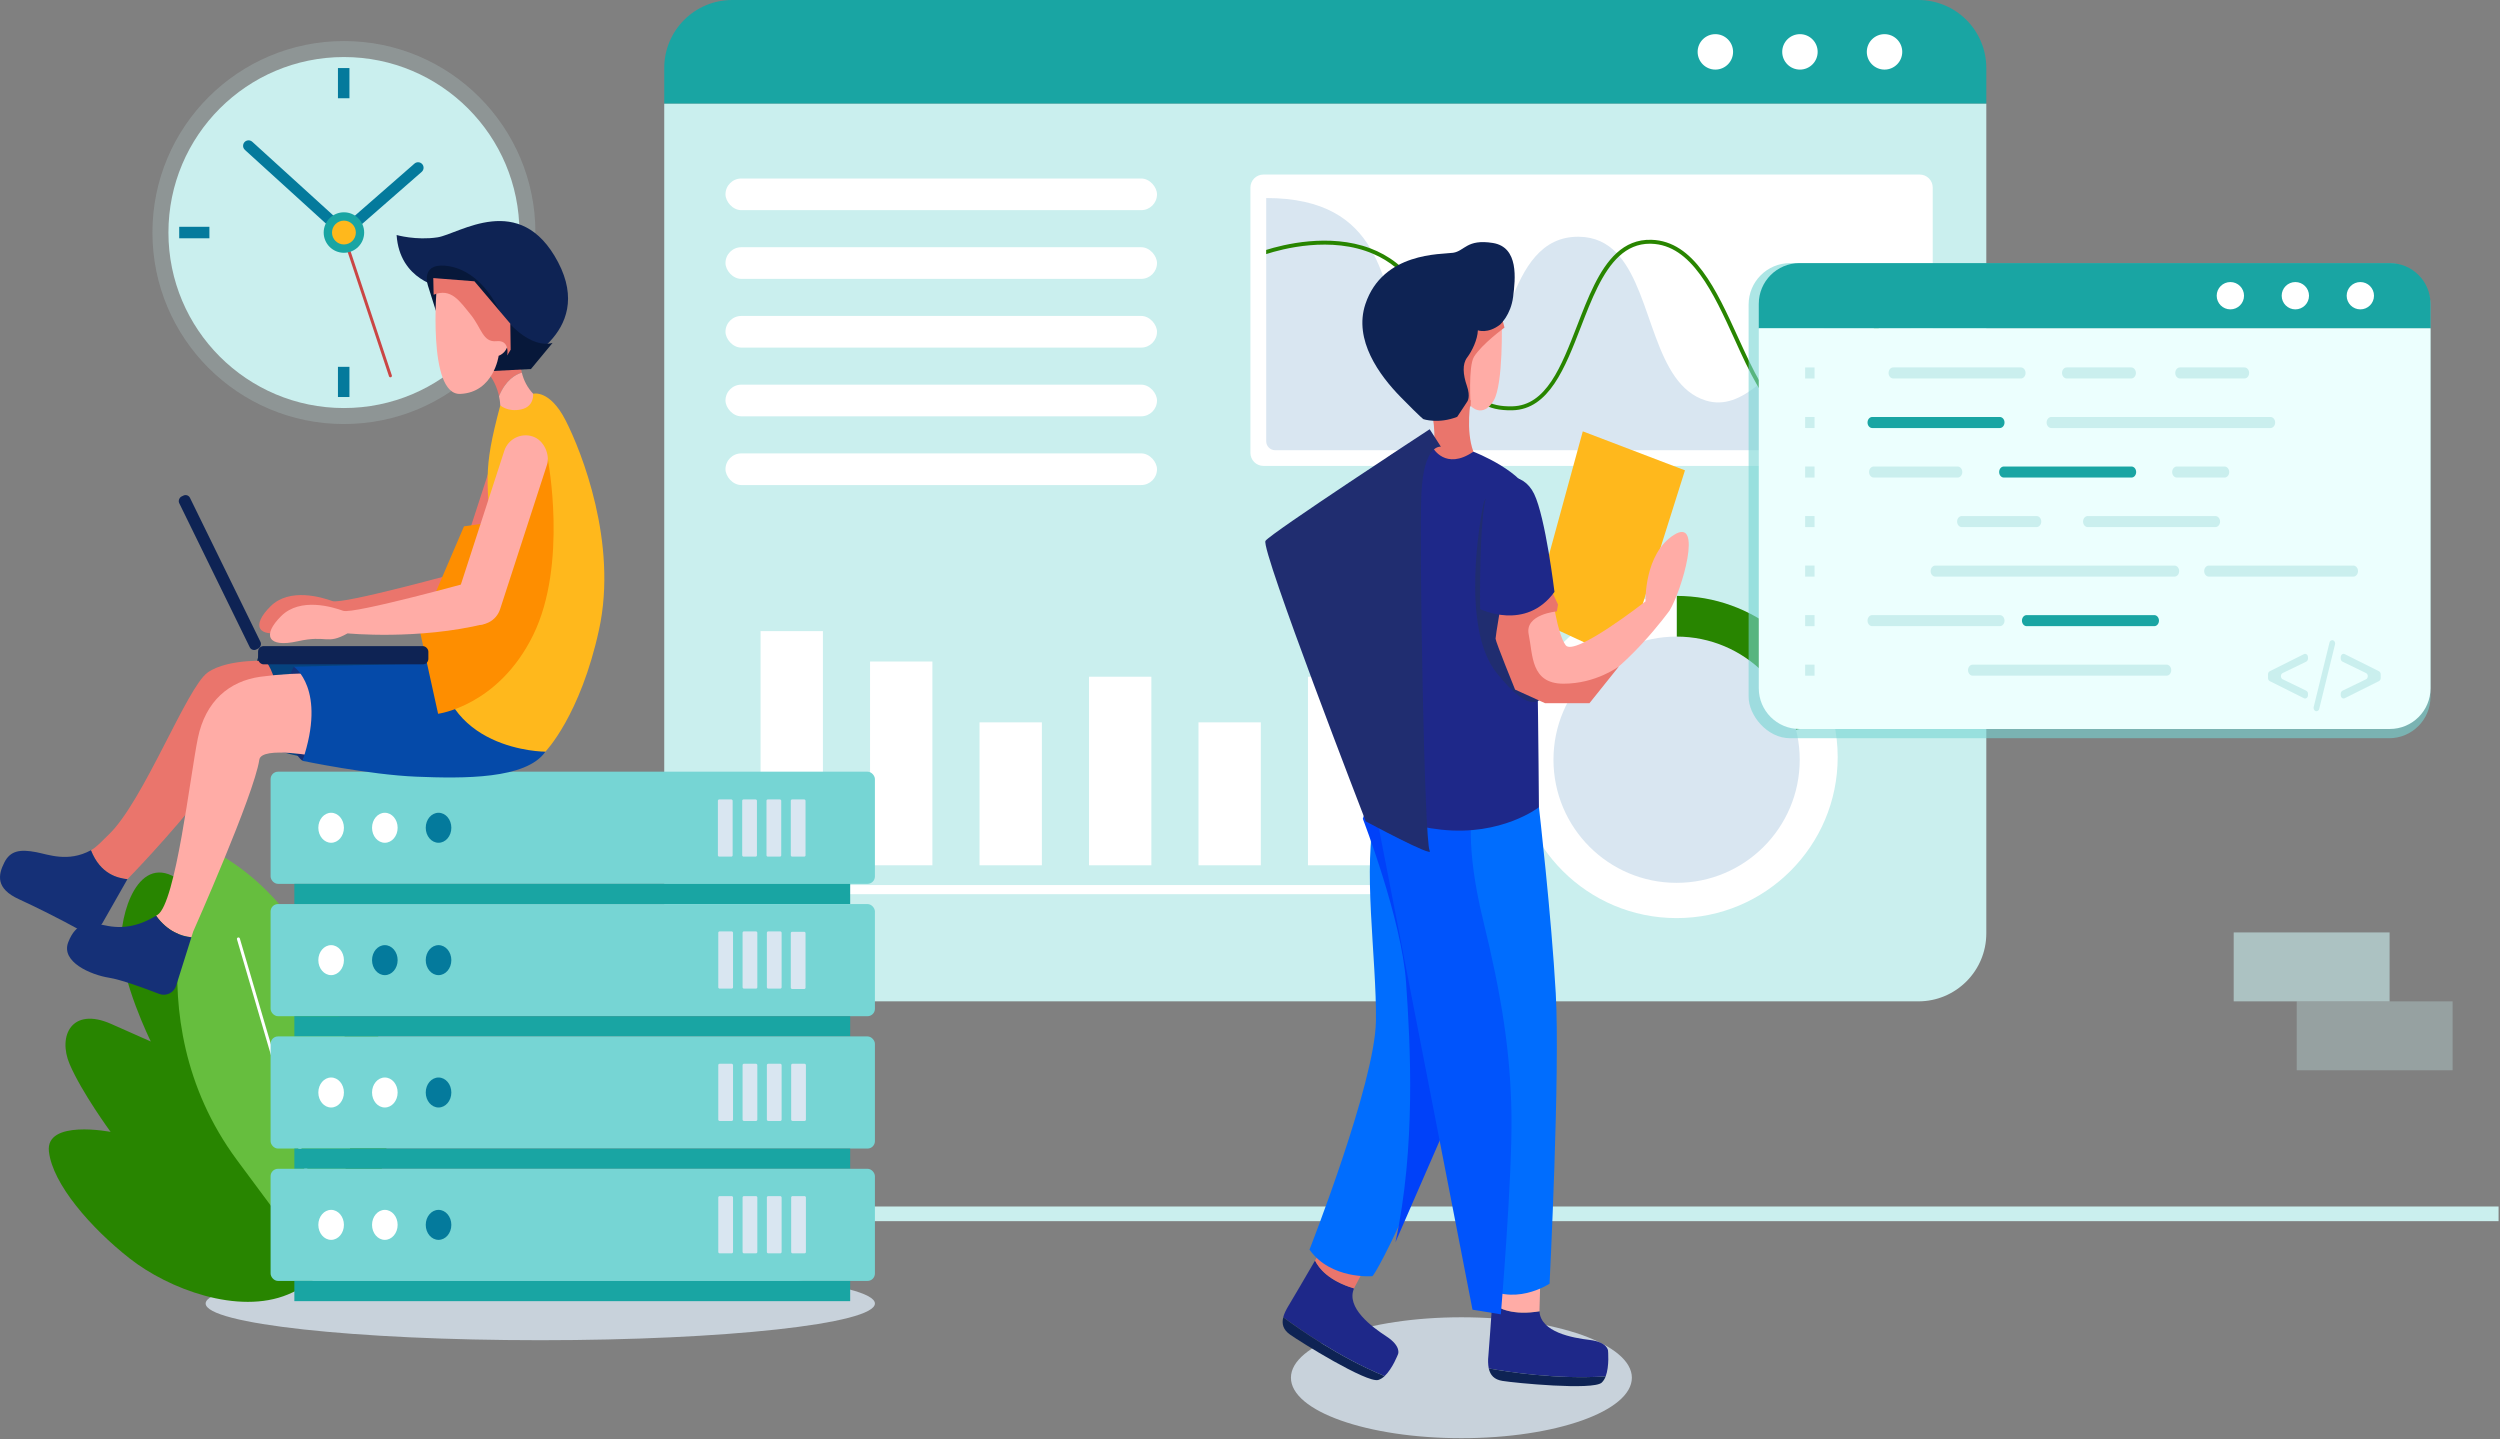 <?xml version="1.0" encoding="UTF-8"?>
<svg width="528px" height="304px" viewBox="0 0 528 304" version="1.1" xmlns="http://www.w3.org/2000/svg" xmlns:xlink="http://www.w3.org/1999/xlink">
    <rect x="0" y="0" width="528" height="304" fill="#808080" stroke="none"/>
    <!-- Generator: sketchtool 64 (101010) - https://sketch.com -->
    <title>FB0E6D4B-0ACD-4235-AA40-7002A8142F43</title>
    <desc>Created with sketchtool.</desc>
    <g id="Product-Page" stroke="none" stroke-width="1" fill="none" fill-rule="evenodd">
        <g id="UI/Web/Product-Page" transform="translate(-627, -195)">
            <g id="Group-2" transform="translate(627, 195)">
                <ellipse id="Oval" fill="#D9E6F1" opacity="0.8" cx="308.647" cy="290.977" rx="36.003" ry="12.768"></ellipse>
                <ellipse id="Oval" fill="#D9E6F1" opacity="0.8" cx="114.107" cy="275.3" rx="70.675" ry="7.753"></ellipse>
                <rect id="Rectangle" fill="#CAEFEE" x="33.772" y="254.813" width="493.926" height="3.095"></rect>
                <path d="M419.508,14.356 C419.508,10.548 417.995,6.896 415.303,4.204 C412.61,1.512 408.958,-0 405.151,-4.49840005e-15 L154.645,-4.49840005e-15 C146.716,-4.49840005e-15 140.289,6.427 140.289,14.356 L140.289,21.907 L419.508,21.907 L419.508,14.356 Z" id="Path" fill="#19A5A3"></path>
                <path d="M140.286,21.907 L140.286,197.129 C140.286,205.058 146.713,211.486 154.642,211.486 L405.151,211.486 C413.08,211.486 419.508,205.058 419.508,197.129 L419.508,21.907 L140.286,21.907 Z" id="Path" fill="#CAEFEE"></path>
                <rect id="Rectangle" fill="#FFFFFF" fill-rule="nonzero" x="160.631" y="133.291" width="13.168" height="49.456"></rect>
                <rect id="Rectangle" fill="#FFFFFF" fill-rule="nonzero" x="183.753" y="139.713" width="13.168" height="43.033"></rect>
                <rect id="Rectangle" fill="#FFFFFF" fill-rule="nonzero" x="206.876" y="152.56" width="13.168" height="30.188"></rect>
                <rect id="Rectangle" fill="#FFFFFF" fill-rule="nonzero" x="229.998" y="142.925" width="13.168" height="39.823"></rect>
                <rect id="Rectangle" fill="#FFFFFF" fill-rule="nonzero" x="253.121" y="152.56" width="13.168" height="30.188"></rect>
                <rect id="Rectangle" fill="#FFFFFF" fill-rule="nonzero" x="276.243" y="142.925" width="13.168" height="39.823"></rect>
                <rect id="Rectangle" fill="#FFFFFF" fill-rule="nonzero" x="155.813" y="186.922" width="138.734" height="1.927"></rect>
                <path d="M266.839,36.864 L405.44,36.864 C406.96,36.864 408.192,38.096 408.192,39.615 L408.192,95.646 C408.192,96.377 407.901,97.077 407.385,97.593 C406.869,98.109 406.169,98.399 405.439,98.399 L266.839,98.399 C266.109,98.399 265.409,98.109 264.893,97.593 C264.376,97.077 264.086,96.377 264.086,95.646 L264.086,39.615 C264.086,38.885 264.376,38.185 264.893,37.669 C265.409,37.153 266.109,36.864 266.839,36.864 Z" id="Path" fill="#FFFFFF" fill-rule="nonzero"></path>
                <path d="M404.333,69.81 L404.333,93.198 C404.33,94.243 403.482,95.088 402.437,95.086 L269.318,95.086 C268.816,95.087 268.335,94.888 267.98,94.534 C267.625,94.18 267.424,93.7 267.424,93.198 L267.424,41.824 C279.717,41.824 285.84,46.421 289.428,52.459 C289.663,52.845 289.882,53.237 290.082,53.642 C296.155,65.131 294.324,80.879 307.677,80.879 C308.152,80.882 308.626,80.823 309.086,80.703 C309.369,80.644 309.644,80.555 309.907,80.435 C318.889,76.647 317.483,49.809 333.464,50.001 C336.877,50.044 339.427,51.351 341.439,53.44 C341.632,53.65 341.826,53.859 342.009,54.086 C349.163,62.481 349.263,81.189 360.248,84.585 C364.208,85.81 367.705,84.15 371.157,81.403 C371.375,81.226 371.6,81.052 371.819,80.858 C379.123,74.797 386.386,64.429 397.657,66.97 C397.983,67.046 398.312,67.122 398.646,67.223 C400.649,67.828 402.561,68.698 404.333,69.81 L404.333,69.81 Z" id="Path" fill="#D9E6F1"></path>
                <path d="M404.333,65.087 C401.942,65.122 400.113,65.926 398.646,67.228 C395.93,69.632 394.471,73.743 393.041,77.759 C390.903,83.773 388.698,89.978 382.249,89.978 C381.905,89.978 381.544,89.96 381.176,89.927 C376.973,89.516 373.879,86.095 371.153,81.408 C369.46,78.506 367.908,75.109 366.331,71.631 C361.87,61.843 357.249,51.721 348.745,51.48 C348.645,51.48 348.553,51.472 348.46,51.472 C345.885,51.472 343.78,52.453 342.003,54.08 C338.406,57.358 336.115,63.27 333.878,69.057 C330.564,77.62 327.143,86.48 319.419,86.651 C313.868,86.77 311.344,84.671 309.08,80.697 C308.207,79.153 307.369,77.326 306.412,75.243 C304.668,71.419 302.488,66.663 298.882,61.128 C296.458,57.422 293.381,55.068 290.076,53.64 C281.17,49.757 270.683,52.6 267.418,53.666 L267.418,52.784 C270.922,51.677 280.717,49.169 289.422,52.457 C293.222,53.892 296.811,56.431 299.573,60.675 C303.221,66.252 305.41,71.041 307.173,74.89 C308.162,77.053 309.007,78.908 309.9,80.433 C312.03,84.115 314.371,85.935 319.401,85.817 C326.563,85.65 329.732,77.447 333.096,68.761 C335.376,62.864 337.7,56.843 341.429,53.439 C343.408,51.636 345.78,50.56 348.759,50.645 C357.799,50.889 362.519,61.251 367.092,71.284 C368.651,74.688 370.161,78.017 371.813,80.861 C374.429,85.406 377.365,88.701 381.255,89.088 C387.897,89.742 390.01,83.785 392.251,77.473 C393.642,73.534 395.066,69.532 397.651,66.973 C399.293,65.331 401.416,64.29 404.31,64.246 L404.333,65.087 Z" id="Path" fill="#288500"></path>
                <rect id="Rectangle" fill="#FFFFFF" fill-rule="nonzero" x="153.222" y="37.7" width="91.138" height="6.686" rx="3.343"></rect>
                <rect id="Rectangle" fill="#FFFFFF" fill-rule="nonzero" x="153.222" y="52.213" width="91.138" height="6.686" rx="3.343"></rect>
                <rect id="Rectangle" fill="#FFFFFF" fill-rule="nonzero" x="153.222" y="66.728" width="91.138" height="6.686" rx="3.343"></rect>
                <rect id="Rectangle" fill="#FFFFFF" fill-rule="nonzero" x="153.222" y="81.241" width="91.138" height="6.686" rx="3.343"></rect>
                <rect id="Rectangle" fill="#FFFFFF" fill-rule="nonzero" x="153.222" y="95.756" width="91.138" height="6.686" rx="3.343"></rect>
                <path d="M387.273,152.357 C383.848,137.189 370.304,125.856 354.092,125.856 L354.092,159.877 L387.273,152.357 Z" id="Path" fill="#288500"></path>
                <path d="M354.097,159.882 L354.097,125.861 C335.309,125.861 320.075,141.093 320.075,159.882 C320.075,178.671 335.306,193.902 354.097,193.902 C372.887,193.902 388.121,178.671 388.121,159.882 C388.119,157.351 387.836,154.829 387.277,152.361 L354.097,159.882 Z" id="Path" fill="#FFFFFF" fill-rule="nonzero"></path>
                <circle id="Oval" fill="#D9E6F1" cx="354.097" cy="160.453" r="26.004"></circle>
                <circle id="Oval" fill="#FFFFFF" fill-rule="nonzero" cx="362.283" cy="10.956" r="3.742"></circle>
                <circle id="Oval" fill="#FFFFFF" fill-rule="nonzero" cx="380.147" cy="10.956" r="3.742"></circle>
                <circle id="Oval" fill="#FFFFFF" fill-rule="nonzero" cx="398.012" cy="10.956" r="3.742"></circle>
                <path d="M77.195,257.292 C77.195,257.292 71.299,269.029 60.812,273.391 C50.324,277.753 35.619,272.258 27.377,265.778 C19.135,259.298 11.129,250.08 10.332,243.217 C9.535,236.353 23.362,239.056 23.362,239.056 C23.362,239.056 17.25,230.71 14.708,224.746 C12.165,218.783 15.144,212.563 23.495,216.262 L31.851,219.966 C31.851,219.966 25.444,206.989 25.559,198.885 C25.674,190.781 30.451,178.627 39.455,187.211 C48.459,195.796 49.382,213.794 49.382,213.794 C49.382,213.794 51.386,206.123 54.238,200.511 C57.089,194.899 63.012,195.628 65.744,203.447 C68.475,211.266 69.522,222.465 69.522,222.465 C69.522,222.465 72.133,213.828 76.395,215.192 C80.657,216.556 83.141,226.689 82.426,236.625 C81.711,246.561 77.195,257.292 77.195,257.292 Z" id="Path" fill="#288500"></path>
                <path d="M75.328,236.279 C75.328,236.279 75.016,193.532 42.269,178.306 C42.269,178.306 27.281,214.213 50.038,244.991 C72.795,275.769 68.136,268.626 68.136,268.626 L75.328,236.279 Z" id="Path" fill="#66BE3E"></path>
                <line x1="50.353" y1="198.303" x2="68.984" y2="261.787" id="Path" stroke="#FFFFFF" stroke-width="0.633" stroke-linecap="round" stroke-linejoin="round"></line>
                <rect id="Rectangle" fill="#76D5D4" x="57.15" y="162.983" width="127.632" height="23.685" rx="1.562"></rect>
                <ellipse id="Oval" fill="#FFFFFF" fill-rule="nonzero" cx="69.934" cy="174.825" rx="2.703" ry="3.168"></ellipse>
                <ellipse id="Oval" fill="#FFFFFF" fill-rule="nonzero" cx="81.278" cy="174.825" rx="2.703" ry="3.168"></ellipse>
                <ellipse id="Oval" fill="#047A9C" cx="92.62" cy="174.825" rx="2.703" ry="3.168"></ellipse>
                <rect id="Rectangle" fill="#D9E6F1" x="151.619" y="168.838" width="3.115" height="12.084" rx="0.28"></rect>
                <rect id="Rectangle" fill="#D9E6F1" x="156.751" y="168.838" width="3.115" height="12.084" rx="0.28"></rect>
                <rect id="Rectangle" fill="#D9E6F1" x="161.882" y="168.838" width="3.115" height="12.084" rx="0.28"></rect>
                <rect id="Rectangle" fill="#D9E6F1" x="167.016" y="168.838" width="3.115" height="12.084" rx="0.28"></rect>
                <rect id="Rectangle" fill="#19A5A3" x="62.168" y="186.669" width="117.391" height="4.27"></rect>
                <rect id="Rectangle" fill="#76D5D4" x="57.15" y="190.938" width="127.632" height="23.685" rx="1.562"></rect>
                <ellipse id="Oval" fill="#FFFFFF" fill-rule="nonzero" cx="69.934" cy="202.782" rx="2.703" ry="3.168"></ellipse>
                <ellipse id="Oval" fill="#047A9C" cx="81.278" cy="202.782" rx="2.703" ry="3.168"></ellipse>
                <ellipse id="Oval" fill="#047A9C" cx="92.62" cy="202.782" rx="2.703" ry="3.168"></ellipse>
                <rect id="Rectangle" fill="#D9E6F1" x="151.699" y="196.712" width="3.115" height="12.084" rx="0.28"></rect>
                <rect id="Rectangle" fill="#D9E6F1" x="156.831" y="196.712" width="3.115" height="12.084" rx="0.28"></rect>
                <rect id="Rectangle" fill="#D9E6F1" x="161.963" y="196.712" width="3.115" height="12.084" rx="0.28"></rect>
                <rect id="Rectangle" fill="#D9E6F1" x="167.016" y="196.793" width="3.115" height="12.084" rx="0.28"></rect>
                <rect id="Rectangle" fill="#19A5A3" x="62.168" y="214.624" width="117.391" height="4.27"></rect>
                <rect id="Rectangle" fill="#76D5D4" x="57.15" y="218.893" width="127.632" height="23.685" rx="1.562"></rect>
                <ellipse id="Oval" fill="#FFFFFF" fill-rule="nonzero" cx="69.934" cy="230.737" rx="2.703" ry="3.168"></ellipse>
                <ellipse id="Oval" fill="#FFFFFF" fill-rule="nonzero" cx="81.278" cy="230.737" rx="2.703" ry="3.168"></ellipse>
                <ellipse id="Oval" fill="#047A9C" cx="92.62" cy="230.737" rx="2.703" ry="3.168"></ellipse>
                <rect id="Rectangle" fill="#D9E6F1" x="151.699" y="224.667" width="3.115" height="12.084" rx="0.28"></rect>
                <rect id="Rectangle" fill="#D9E6F1" x="156.831" y="224.667" width="3.115" height="12.084" rx="0.28"></rect>
                <rect id="Rectangle" fill="#D9E6F1" x="161.963" y="224.667" width="3.115" height="12.084" rx="0.28"></rect>
                <rect id="Rectangle" fill="#D9E6F1" x="167.094" y="224.667" width="3.115" height="12.084" rx="0.28"></rect>
                <rect id="Rectangle" fill="#19A5A3" x="62.168" y="242.579" width="117.391" height="4.27"></rect>
                <rect id="Rectangle" fill="#76D5D4" x="57.15" y="246.848" width="127.632" height="23.685" rx="1.562"></rect>
                <ellipse id="Oval" fill="#FFFFFF" fill-rule="nonzero" cx="69.934" cy="258.692" rx="2.703" ry="3.168"></ellipse>
                <ellipse id="Oval" fill="#FFFFFF" fill-rule="nonzero" cx="81.278" cy="258.692" rx="2.703" ry="3.168"></ellipse>
                <ellipse id="Oval" fill="#047A9C" cx="92.62" cy="258.692" rx="2.703" ry="3.168"></ellipse>
                <rect id="Rectangle" fill="#D9E6F1" x="151.699" y="252.622" width="3.115" height="12.084" rx="0.28"></rect>
                <rect id="Rectangle" fill="#D9E6F1" x="156.831" y="252.622" width="3.115" height="12.084" rx="0.28"></rect>
                <rect id="Rectangle" fill="#D9E6F1" x="161.963" y="252.622" width="3.115" height="12.084" rx="0.28"></rect>
                <rect id="Rectangle" fill="#D9E6F1" x="167.094" y="252.622" width="3.115" height="12.084" rx="0.28"></rect>
                <rect id="Rectangle" fill="#19A5A3" x="62.168" y="270.534" width="117.391" height="4.27"></rect>
                <rect id="Rectangle" fill="#CAEFEE" opacity="0.6" x="471.757" y="196.929" width="32.923" height="14.557"></rect>
                <rect id="Rectangle" fill="#CAEFEE" opacity="0.3" x="485.07" y="211.486" width="32.923" height="14.557"></rect>
                <circle id="Oval" fill="#CAEFEE" opacity="0.2" cx="72.637" cy="49.113" r="40.442"></circle>
                <circle id="Oval" fill="#CAEFEE" cx="72.637" cy="49.113" r="37.065"></circle>
                <path d="M72.637,50.272 C72.348,50.272 72.07,50.164 71.857,49.969 L51.744,31.679 C51.422,31.404 51.274,30.976 51.36,30.561 C51.446,30.146 51.75,29.811 52.155,29.686 C52.56,29.562 53.001,29.668 53.305,29.963 L72.652,47.559 L87.535,34.552 C88.018,34.13 88.751,34.18 89.173,34.662 C89.595,35.145 89.545,35.878 89.062,36.3 L73.401,49.986 C73.189,50.171 72.918,50.273 72.637,50.272 L72.637,50.272 Z" id="Path" fill="#047A9C"></path>
                <rect id="Rectangle" fill="#047A9C" x="71.374" y="77.474" width="2.429" height="6.376"></rect>
                <rect id="Rectangle" fill="#047A9C" x="71.374" y="14.375" width="2.429" height="6.376"></rect>
                <rect id="Rectangle" fill="#047A9C" transform="translate(41.037, 49.113) rotate(90) translate(-41.037, -49.113) " x="39.823" y="45.925" width="2.429" height="6.376"></rect>
                <rect id="Rectangle" fill="#054AA9" fill-rule="nonzero" transform="translate(104.136, 49.113) rotate(90) translate(-104.136, -49.113) " x="102.922" y="45.925" width="2.429" height="6.376"></rect>
                <line x1="72.637" y1="49.847" x2="82.455" y2="79.373" id="Path" stroke="#CA4644" stroke-width="0.633" stroke-linecap="round" stroke-linejoin="round"></line>
                <circle id="Oval" fill="#19A5A3" cx="72.637" cy="49.113" r="4.276"></circle>
                <circle id="Oval" fill="#FFB81C" cx="72.637" cy="49.113" r="2.518"></circle>
                <rect id="Rectangle" fill="#EA756C" fill-rule="nonzero" transform="translate(104.968, 109.588) rotate(17.99) translate(-104.968, -109.588) " x="100.224" y="88.805" width="9.489" height="41.567" rx="4.744"></rect>
                <path d="M97.933,120.639 C97.933,120.639 72.354,127.724 70.207,126.948 C68.06,126.173 61.197,124.026 57.132,128.054 C53.067,132.083 54.238,134.813 60.579,133.394 C66.919,131.974 66.666,134.219 71.148,131.718 C71.148,131.718 87.228,132.865 101.433,129.373 L97.933,120.639 Z" id="Path" fill="#EA756C" fill-rule="nonzero"></path>
                <path d="M104.625,73.643 L109.886,75.309 C109.821,76.448 109.931,77.59 110.212,78.696 C108.848,79.091 106.798,80.264 105.398,83.676 C105.063,82.161 104.303,80.008 102.582,78.191 L104.625,73.643 Z" id="Path" fill="#EA756C" fill-rule="nonzero"></path>
                <path d="M93.191,60.658 C93.191,60.658 84.403,59.295 83.763,49.635 C83.763,49.635 87.868,50.813 92.399,50.128 C96.929,49.444 109.86,40.118 117.869,55.375 C125.878,70.632 108.434,77.373 108.434,77.373 L103.366,73.775 L93.191,60.658 Z" id="Path" fill="#0E2354" fill-rule="nonzero"></path>
                <path d="M90.47,60.602 C90.47,60.602 88.568,55.66 94.005,56.116 C99.441,56.572 103.204,61.21 104.992,64.707 C106.78,68.204 112.177,73.679 116.699,72.425 L112.139,77.937 L98.111,78.662 L92,65.464 L90.47,60.602 Z" id="Path" fill="#07183A" fill-rule="nonzero"></path>
                <path d="M57.339,138.818 L54.764,138.183 C54.764,138.183 53.142,141.751 53.4,147.554 C53.658,153.356 56.594,158.046 56.594,158.046 C56.594,158.046 60.268,153.256 60.344,150.114 C60.419,146.972 57.339,138.818 57.339,138.818 Z" id="Path" fill="#062F51" fill-rule="nonzero"></path>
                <path d="M19.21,179.569 C20.457,178.893 21.575,177.578 22.93,176.293 C30.305,169.298 39.454,145.146 43.864,142.03 C48.274,138.913 57.473,139.596 57.473,139.596 L61.274,147.508 C61.274,147.508 51.45,156.637 43.711,166.515 C35.602,176.865 26.91,185.689 26.91,185.689 C24.895,185.446 21.213,184.673 19.21,179.569 Z" id="Path" fill="#EA756C" fill-rule="nonzero"></path>
                <path d="M0.907,182.172 C2.199,179.587 4.329,179.36 7.597,179.968 C10.199,180.452 14.359,182.195 19.21,179.569 C21.213,184.673 24.895,185.446 26.91,185.692 L26.91,185.692 L21.815,194.641 C20.906,196.438 18.62,197.378 16.857,196.405 C12.853,194.193 7.414,191.469 4.025,189.928 C-0.993,187.648 -0.386,184.758 0.907,182.172 Z" id="Path" fill="#153077" fill-rule="nonzero"></path>
                <path d="M97.794,141.634 L92.526,137.427 L54.764,138.184 C54.764,138.184 61.759,142.842 56.582,158.047 C56.582,158.047 70.484,162.011 80.411,162.417 C90.338,162.823 110.212,161.962 114.263,156.132 L97.794,141.634 Z" id="Path" fill="#06437F" fill-rule="nonzero"></path>
                <path d="M63.436,141.287 L62.054,140.818 C62.054,140.818 60.244,143.664 60.282,148.605 C60.319,153.546 61.586,158.997 63.88,160.682 L68.796,152.066 L66.098,143.36 L63.436,141.287 Z" id="Path" fill="#153077" fill-rule="nonzero"></path>
                <path d="M32.957,193.405 C33.061,193.341 33.166,193.282 33.27,193.216 C37.122,190.782 40.164,163.823 41.785,155.911 C43.406,147.999 48.476,143.848 54.967,142.934 C59.099,142.378 63.267,142.141 67.436,142.225 L67.436,159.864 C67.436,159.864 55.164,157.431 54.764,160.47 C53.649,167.87 40.797,196.761 40.797,196.761 L40.426,197.941 C38.345,197.744 35.416,196.794 32.957,193.405 Z" id="Path" fill="#FFACA6" fill-rule="nonzero"></path>
                <path d="M14.415,198.994 C16.036,194.837 18.571,194.635 22.221,195.446 C25.771,196.235 29.225,195.675 32.957,193.405 C35.416,196.794 38.345,197.744 40.423,197.95 L37.205,208.174 C36.976,208.899 36.458,209.496 35.772,209.824 C35.087,210.152 34.296,210.181 33.589,209.904 C30.498,208.707 25.559,206.895 23.025,206.495 C19.18,205.886 12.792,203.15 14.415,198.994 Z" id="Path" fill="#153077" fill-rule="nonzero"></path>
                <path d="M98.706,144.26 L93.435,140.052 L62.059,140.81 C62.059,140.81 69.056,145.476 63.891,160.69 C63.891,160.69 77.981,163.629 87.915,164.035 C97.85,164.441 111.134,164.588 115.187,158.764 L98.706,144.26 Z" id="Path" fill="#054AA9" fill-rule="nonzero"></path>
                <path d="M111.742,84 L112.599,83.156 C112.599,83.156 116.075,82.176 119.458,88.789 C122.841,95.403 130.484,114.678 126.529,132.925 C122.575,151.173 115.18,158.756 115.18,158.756 C115.18,158.756 92.523,158.756 92.523,137.334 C92.523,137.334 104.831,132.621 103.895,116.806 C102.959,100.992 101.83,99.964 105.665,85.603 L111.742,84 Z" id="Path" fill="#FFB81C"></path>
                <path d="M97.997,111.161 L105.907,110.017 L115.69,96.925 C115.69,96.925 119.972,119.118 112.608,134.122 C105.245,149.126 92.526,150.75 92.526,150.75 L88.623,133.024 L97.997,111.161 Z" id="Path" fill="#FE8E00" fill-rule="nonzero"></path>
                <rect id="Rectangle" fill="#FFACA6" fill-rule="nonzero" transform="translate(106.063, 111.941) rotate(17.99) translate(-106.063, -111.941) " x="101.318" y="91.158" width="9.489" height="41.567" rx="4.744"></rect>
                <path d="M100.192,122.689 C100.192,122.689 74.613,129.774 72.466,128.998 C70.319,128.223 63.456,126.077 59.391,130.106 C55.326,134.134 56.497,136.865 62.839,135.443 C69.181,134.022 68.925,136.271 73.407,133.768 C73.407,133.768 88.281,135.227 102.488,131.735 L100.192,122.689 Z" id="Path" fill="#FFACA6" fill-rule="nonzero"></path>
                <rect id="Rectangle" fill="#0E2354" fill-rule="nonzero" transform="translate(72.488, 138.385) rotate(-180) translate(-72.488, -138.385) " x="54.505" y="136.459" width="35.967" height="3.853" rx="1.17"></rect>
                <rect id="Rectangle" fill="#0E2354" fill-rule="nonzero" transform="translate(46.435, 120.92) rotate(63.92) translate(-46.435, -120.92) " x="28.452" y="119.654" width="35.967" height="2.533" rx="1.035"></rect>
                <path d="M110.212,78.703 C110.603,80.371 111.427,81.907 112.599,83.156 C112.599,83.156 112.902,85.87 110.053,86.473 C107.203,87.076 105.659,85.603 105.659,85.603 C105.628,84.956 105.539,84.314 105.392,83.683 C106.798,80.271 108.856,79.099 110.212,78.703 Z" id="Path" fill="#FFACA6" fill-rule="nonzero"></path>
                <path d="M92.279,60.013 C92.279,60.013 90.158,83.506 97.22,83.194 C104.282,82.882 105.318,75.135 105.318,75.135 C105.318,75.135 107.827,74.412 107.287,70.878 C106.748,67.343 104.247,68.52 103.982,68.938 C103.988,68.946 99.31,57.663 92.279,60.013 Z" id="Path" fill="#FFACA6" fill-rule="nonzero"></path>
                <path d="M107.121,75.073 C107.121,75.073 107.78,71.753 104.865,72.056 C101.95,72.359 101.697,69.244 99.391,66.431 C97.085,63.617 95.311,60.754 91.585,62.249 L91.509,58.727 L100.201,59.41 L107.777,68.357 L107.853,73.856 L107.121,75.073 Z" id="Path" fill="#EA756C" fill-rule="nonzero"></path>
                <path d="M295.276,285.967 C295.276,285.967 294.118,289.053 292.425,290.63 C282.946,286.732 274.268,280.618 271.022,278.206 C271.209,277.473 271.589,276.675 272.116,275.806 C273.1,274.184 275.854,269.467 277.737,266.227 C278.521,267.826 280.587,270.493 285.972,272.114 C284.222,276.182 289.76,280.262 292.835,282.265 C295.985,284.321 295.276,285.967 295.276,285.967 Z" id="Path" fill="#1E2889" fill-rule="nonzero"></path>
                <path d="M288.452,267.425 C288.452,267.425 288.3,267.636 286.119,271.805 C286.066,271.908 286.014,272.013 285.967,272.117 C280.583,270.496 278.516,267.83 277.733,266.23 C278.822,264.354 279.624,262.977 279.624,262.977 L288.452,267.425 Z" id="Path" fill="#EA756C" fill-rule="nonzero"></path>
                <path d="M292.425,290.63 C292.049,291.002 291.594,291.282 291.093,291.448 C288.703,292.15 274.542,283.362 272.425,281.841 C271.025,280.838 270.66,279.644 271.022,278.205 C274.268,280.618 282.946,286.732 292.425,290.63 Z" id="Path" fill="#0E2354" fill-rule="nonzero"></path>
                <path d="M339.614,285.246 C339.614,285.246 339.939,288.526 339.118,290.691 C328.893,291.386 318.405,289.739 314.422,289.015 C314.268,288.145 314.241,287.257 314.342,286.379 C314.507,284.488 314.89,279.04 315.148,275.3 C316.557,276.39 319.59,277.867 325.137,276.94 C325.366,281.361 332.14,282.571 335.782,283 C339.521,283.456 339.614,285.246 339.614,285.246 Z" id="Path" fill="#1E2889" fill-rule="nonzero"></path>
                <path d="M325.293,271.634 C325.293,271.634 325.251,271.89 325.142,276.594 C325.142,276.711 325.142,276.826 325.149,276.94 C319.602,277.867 316.569,276.39 315.16,275.3 C315.312,273.137 315.416,271.546 315.416,271.546 L325.293,271.634 Z" id="Path" fill="#FFACA6" fill-rule="nonzero"></path>
                <path d="M339.118,290.685 C338.946,291.184 338.661,291.636 338.285,292.007 C336.453,293.692 319.864,292.073 317.295,291.645 C315.595,291.365 314.739,290.456 314.43,289.009 C318.405,289.739 328.893,291.386 339.118,290.685 Z" id="Path" fill="#0E2354" fill-rule="nonzero"></path>
                <polygon id="Path" fill="#FFB81C" points="355.865 99.333 334.285 91.1 323.492 130.53 343.141 139.621"></polygon>
                <path d="M317.166,67.922 C317.166,67.922 317.54,81.02 315.481,84.574 C313.422,88.129 310.33,86.913 309.027,82.983 L309.027,70.167 L317.166,67.922 Z" id="Path" fill="#FFACA6" fill-rule="nonzero"></path>
                <path d="M317.743,69.194 C317.743,69.194 313.013,72.634 311.315,75.34 C310.045,77.361 310.615,85.88 310.615,85.88 L307.479,84.412 C307.479,84.412 307.379,78.523 307.479,75.5 C307.579,72.478 309.666,68.301 309.666,68.301 C309.666,68.301 312.545,65.158 314.043,64.69 C315.542,64.222 316.628,64.69 316.628,64.69 L317.743,69.194 Z" id="Path" fill="#EA756C" fill-rule="nonzero"></path>
                <path d="M310.653,84.48 C310.653,84.48 309.48,90.788 311.178,95.389 C311.178,95.389 309.804,97.896 306.936,98.057 C304.068,98.218 302.611,95.956 302.611,95.956 C302.611,95.956 303.379,92.963 302.611,88.077 L310.653,84.48 Z" id="Path" fill="#EA756C" fill-rule="nonzero"></path>
                <path d="M289.673,124.327 C289.673,124.327 284.37,129.933 286.617,133.495 C288.864,137.057 291.232,141.478 291.232,141.478 L290.796,151.269 C290.796,151.269 278.698,138.172 277.887,133.806 C277.077,129.439 279.883,124.015 282.564,119.899 L289.673,124.327 Z" id="Path" fill="#EA756C" fill-rule="nonzero"></path>
                <path d="M309.307,190.566 L309.307,218.263 C309.307,218.263 304.63,238.844 297.894,253.624 C291.158,268.404 289.849,269.532 289.849,269.532 C289.849,269.532 281.061,270.281 276.565,263.919 C276.565,263.919 290.411,228.745 290.597,215.648 C290.784,202.552 287.604,182.345 290.597,171.862 C290.832,170.592 291.274,169.37 291.908,168.245 L305.379,169.616 L309.307,190.566 Z" id="Path" fill="#006DFE" fill-rule="nonzero"></path>
                <path d="M287.829,172.928 C287.829,172.928 296.023,194.079 296.959,207.473 C297.896,220.866 299.033,242.277 294.721,262.352 L312.498,221.525 L312.498,186.269 L305.377,169.603 L289.847,166.677 L287.829,172.928 Z" id="Path" fill="#0041F9" fill-rule="nonzero"></path>
                <path d="M322.53,169.61 L325.023,170.482 C325.023,170.482 327.643,193.185 328.579,209.838 C329.516,226.49 327.269,271.113 327.269,271.113 C327.269,271.113 319.411,276.353 312.489,271.113 C312.489,271.113 313.424,243.327 311.178,231.104 C308.933,218.88 295.587,175.842 296.211,170.482 L322.53,169.61 Z" id="Path" fill="#006DFE" fill-rule="nonzero"></path>
                <path d="M310.992,171.053 C310.992,171.053 309.307,178.293 313.236,194.346 C317.165,210.398 319.037,222.322 319.224,235.5 C319.41,248.679 316.978,277.587 316.978,277.587 L310.992,276.609 L291.228,174.947 L299.391,160.193 L310.992,171.053 Z" id="Path" fill="#0054FC" fill-rule="nonzero"></path>
                <path d="M311.178,95.396 C311.178,95.396 322.39,99.69 323.508,105.49 C324.626,111.29 325.023,170.488 325.023,170.488 C325.023,170.488 317.166,176.603 304.442,175.23 C291.719,173.857 290.972,169.118 290.972,169.118 C290.972,169.118 290.847,129.329 291.596,126.21 C291.596,126.21 285.11,126.21 281.748,120.285 C281.748,120.285 288.841,103.414 291.414,98.771 C294.626,92.969 302.614,94.553 302.614,94.553 C302.614,94.553 305.245,99.448 311.178,95.396 Z" id="Path" fill="#1E2889" fill-rule="nonzero"></path>
                <g id="Group" transform="translate(267.216, 90.541)" fill="#202D70" fill-rule="nonzero">
                    <path d="M49.989,14.601 C49.989,14.601 46.789,12.792 46.104,15.848 C45.42,18.904 41.22,42.044 48.874,51.584 C56.528,61.125 58.764,58.008 60.728,52.645 C62.692,47.282 55.246,17.657 49.989,14.601 Z" id="Path"></path>
                    <path d="M37.102,3.807 C37.102,3.807 33.485,3.129 32.985,13.656 C32.485,24.182 33.609,87.46 34.732,89.127 C35.855,90.794 21.237,82.933 21.237,82.933 C21.237,82.933 -1.067,25.307 0.056,23.685 C1.179,22.064 34.732,0.111 34.732,0.111 L37.102,3.807 Z" id="Path"></path>
                </g>
                <path d="M327.828,125.461 C327.828,125.461 328.823,133.778 330.669,136.272 C332.514,138.766 347.532,127.01 347.532,127.01 C347.532,127.01 347.238,116.973 353.51,112.988 C359.783,109.004 355.207,124.723 352.624,128.929 C352.624,128.929 343.105,142.139 334.026,146.049 C324.948,149.96 323.864,145.607 322.376,143.322 C320.889,141.037 318.307,127.676 318.307,127.676 L327.828,125.461 Z" id="Path" fill="#FFACA6" fill-rule="nonzero"></path>
                <path d="M328.807,129.13 C328.807,129.13 321.967,129.71 322.863,133.997 C323.758,138.283 323.26,144.378 330.173,144.396 C337.087,144.414 341.933,140.727 341.933,140.727 L335.699,148.51 L326.305,148.51 L319.986,145.643 C319.986,145.643 315.862,135.519 315.862,134.886 C315.862,134.253 317.202,126.497 317.202,126.497 L327.438,124.214 L329.057,127.689 L328.807,129.13 Z" id="Path" fill="#EA756C" fill-rule="nonzero"></path>
                <path d="M328.304,125.011 C328.304,125.011 326.411,109.243 324.004,104.299 C321.596,99.355 315.822,99.754 314.072,104.299 C312.322,108.844 312.606,128.633 312.606,128.633 C312.606,128.633 322.214,133.403 328.304,125.011 Z" id="Path" fill="#1E2889" fill-rule="nonzero"></path>
                <path d="M316.839,68.537 C316.839,68.537 319.083,66.517 319.566,62.73 C320.049,58.942 320.819,52.206 315.293,51.315 C309.768,50.424 309.338,53.03 306.886,53.387 C304.435,53.745 292.062,53.209 288.379,64.199 C285.828,71.814 291.361,79.305 295.817,83.85 C300.273,88.395 300.629,88.529 300.629,88.529 C300.629,88.529 303.811,89.589 307.759,88.039 L309.88,84.824 C309.88,84.824 310.638,83.873 309.807,81.491 C308.977,79.109 308.813,76.887 309.853,75.52 C310.892,74.153 312.065,71.719 312.125,69.763 C312.131,69.755 314.21,70.587 316.839,68.537 Z" id="Path" fill="#0E2354" fill-rule="nonzero"></path>
                <rect id="Rectangle" fill="#76D5D4" opacity="0.6" x="369.308" y="55.569" width="144.014" height="100.346" rx="8.75"></rect>
                <path d="M513.322,64.169 C513.322,59.419 509.471,55.569 504.721,55.569 L380.047,55.569 C375.301,55.573 371.455,59.422 371.455,64.169 L371.455,69.343 L513.33,69.343 L513.322,64.169 Z" id="Path" fill="#19A5A3"></path>
                <path d="M371.455,69.343 L371.455,145.361 C371.455,150.111 375.305,153.961 380.055,153.961 L504.729,153.961 C509.479,153.961 513.33,150.111 513.33,145.361 L513.33,69.343 L371.455,69.343 Z" id="Path" fill="#ECFFFE"></path>
                <circle id="Oval" fill="#FFFFFF" fill-rule="nonzero" cx="471.053" cy="62.455" r="2.886"></circle>
                <circle id="Oval" fill="#FFFFFF" fill-rule="nonzero" cx="484.778" cy="62.455" r="2.886"></circle>
                <circle id="Oval" fill="#FFFFFF" fill-rule="nonzero" cx="498.503" cy="62.455" r="2.886"></circle>
                <path d="M426.809,79.935 L399.857,79.935 C399.308,79.935 398.865,79.412 398.865,78.767 L398.865,78.767 C398.865,78.123 399.308,77.6 399.857,77.6 L426.809,77.6 C427.356,77.6 427.8,78.123 427.8,78.767 L427.8,78.767 C427.8,79.418 427.362,79.935 426.809,79.935 Z" id="Path" fill="#CAEFEE"></path>
                <path d="M422.362,90.401 L395.413,90.401 C394.865,90.401 394.421,89.879 394.421,89.235 L394.421,89.235 C394.421,88.589 394.865,88.066 395.413,88.066 L422.362,88.066 C422.909,88.066 423.355,88.589 423.355,89.235 L423.355,89.235 C423.358,89.879 422.912,90.401 422.362,90.401 Z" id="Path" fill="#19A5A3"></path>
                <path d="M479.519,90.401 L433.236,90.401 C432.689,90.401 432.244,89.879 432.244,89.235 L432.244,89.235 C432.244,88.589 432.689,88.066 433.236,88.066 L479.519,88.066 C480.068,88.066 480.512,88.589 480.512,89.235 L480.512,89.235 C480.512,89.879 480.068,90.401 479.519,90.401 Z" id="Path" fill="#CAEFEE"></path>
                <path d="M450.113,79.935 L436.492,79.935 C435.944,79.935 435.5,79.412 435.5,78.767 L435.5,78.767 C435.5,78.123 435.944,77.6 436.492,77.6 L450.113,77.6 C450.661,77.6 451.105,78.123 451.105,78.767 L451.105,78.767 C451.105,79.418 450.661,79.935 450.113,79.935 Z" id="Path" fill="#CAEFEE"></path>
                <path d="M474.027,79.935 L460.405,79.935 C459.858,79.935 459.414,79.412 459.414,78.767 L459.414,78.767 C459.414,78.123 459.858,77.6 460.405,77.6 L474.027,77.6 C474.574,77.6 475.018,78.123 475.018,78.767 L475.018,78.767 C475.015,79.418 474.571,79.935 474.027,79.935 Z" id="Path" fill="#CAEFEE"></path>
                <path d="M413.446,100.861 L395.739,100.861 C395.192,100.861 394.748,100.339 394.748,99.695 L394.748,99.695 C394.748,99.049 395.192,98.527 395.739,98.527 L413.446,98.527 C413.993,98.527 414.437,99.049 414.437,99.695 L414.437,99.695 C414.437,100.339 413.993,100.861 413.446,100.861 Z" id="Path" fill="#CAEFEE"></path>
                <path d="M450.164,100.861 L423.212,100.861 C422.664,100.861 422.22,100.339 422.22,99.695 L422.22,99.695 C422.22,99.049 422.664,98.527 423.212,98.527 L450.164,98.527 C450.713,98.527 451.157,99.049 451.157,99.695 L451.157,99.695 C451.157,100.339 450.713,100.861 450.164,100.861 Z" id="Path" fill="#19A5A3"></path>
                <path d="M469.818,100.861 L459.753,100.861 C459.205,100.861 458.761,100.339 458.761,99.695 L458.761,99.695 C458.761,99.049 459.205,98.527 459.753,98.527 L469.818,98.527 C470.366,98.527 470.81,99.049 470.81,99.695 L470.81,99.695 C470.81,100.339 470.366,100.861 469.818,100.861 Z" id="Path" fill="#CAEFEE"></path>
                <path d="M430.116,111.323 L414.332,111.323 C413.784,111.323 413.34,110.8 413.34,110.155 L413.34,110.155 C413.34,109.511 413.784,108.988 414.332,108.988 L430.124,108.988 C430.671,108.988 431.115,109.511 431.115,110.155 L431.115,110.155 C431.107,110.8 430.663,111.323 430.116,111.323 Z" id="Path" fill="#CAEFEE"></path>
                <path d="M467.888,111.323 L440.936,111.323 C440.387,111.323 439.943,110.8 439.943,110.155 L439.943,110.155 C439.943,109.511 440.387,108.988 440.936,108.988 L467.888,108.988 C468.435,108.988 468.88,109.511 468.88,110.155 L468.88,110.155 C468.876,110.8 468.435,111.323 467.888,111.323 Z" id="Path" fill="#CAEFEE"></path>
                <path d="M459.249,121.783 L408.745,121.783 C408.196,121.783 407.752,121.261 407.752,120.617 L407.752,120.617 C407.752,119.971 408.196,119.449 408.745,119.449 L459.249,119.449 C459.796,119.449 460.24,119.971 460.24,120.617 L460.24,120.617 C460.24,121.261 459.796,121.783 459.249,121.783 Z" id="Path" fill="#CAEFEE"></path>
                <path d="M497.02,121.783 L466.512,121.783 C465.965,121.783 465.521,121.261 465.521,120.617 L465.521,120.617 C465.521,119.971 465.965,119.449 466.512,119.449 L497.02,119.449 C497.567,119.449 498.012,119.971 498.012,120.617 L498.012,120.617 C498.012,121.261 497.567,121.783 497.02,121.783 Z" id="Path" fill="#CAEFEE"></path>
                <path d="M422.362,132.245 L395.413,132.245 C394.865,132.245 394.421,131.722 394.421,131.077 L394.421,131.077 C394.421,130.433 394.865,129.91 395.413,129.91 L422.362,129.91 C422.909,129.91 423.355,130.433 423.355,131.077 L423.355,131.077 C423.358,131.722 422.912,132.245 422.362,132.245 Z" id="Path" fill="#CAEFEE"></path>
                <path d="M454.981,132.245 L428.029,132.245 C427.48,132.245 427.036,131.722 427.036,131.077 L427.036,131.077 C427.036,130.433 427.48,129.91 428.029,129.91 L454.981,129.91 C455.528,129.91 455.973,130.433 455.973,131.077 L455.973,131.077 C455.973,131.722 455.528,132.245 454.981,132.245 Z" id="Path" fill="#19A5A3"></path>
                <path d="M457.576,142.705 L416.64,142.705 C416.091,142.705 415.647,142.183 415.647,141.539 L415.647,141.539 C415.647,140.893 416.091,140.371 416.64,140.371 L457.576,140.371 C458.123,140.371 458.567,140.893 458.567,141.539 L458.567,141.539 C458.573,142.183 458.118,142.705 457.576,142.705 Z" id="Path" fill="#CAEFEE"></path>
                <rect id="Rectangle" fill="#CAEFEE" x="381.247" y="77.606" width="1.983" height="2.335"></rect>
                <rect id="Rectangle" fill="#CAEFEE" x="381.247" y="88.066" width="1.983" height="2.335"></rect>
                <rect id="Rectangle" fill="#CAEFEE" x="381.247" y="98.527" width="1.983" height="2.335"></rect>
                <rect id="Rectangle" fill="#CAEFEE" x="381.247" y="108.988" width="1.983" height="2.335"></rect>
                <rect id="Rectangle" fill="#CAEFEE" x="381.247" y="119.449" width="1.983" height="2.335"></rect>
                <rect id="Rectangle" fill="#CAEFEE" x="381.247" y="129.91" width="1.983" height="2.335"></rect>
                <rect id="Rectangle" fill="#CAEFEE" x="381.247" y="140.371" width="1.983" height="2.335"></rect>
                <path d="M486.602,147.467 L479.374,143.852 C479.137,143.72 478.995,143.467 479.004,143.196 L479.004,142.419 C478.995,142.148 479.138,141.896 479.374,141.763 L486.602,138.149 C487.002,137.949 487.446,138.301 487.446,138.805 L487.446,139.083 C487.455,139.356 487.31,139.612 487.07,139.743 L482.105,142.148 C481.605,142.39 481.605,143.225 482.105,143.467 L487.07,145.873 C487.31,146.004 487.456,146.259 487.446,146.532 L487.446,146.81 C487.443,147.322 486.999,147.667 486.602,147.467 Z" id="Path" fill="#CAEFEE"></path>
                <path d="M493.154,136.109 L489.82,149.699 C489.768,149.984 489.528,150.197 489.239,150.214 L489.239,150.214 C488.834,150.214 488.543,149.76 488.655,149.305 L491.988,135.716 C492.041,135.431 492.282,135.218 492.572,135.201 L492.572,135.201 C492.975,135.198 493.269,135.653 493.154,136.109 Z" id="Path" fill="#CAEFEE"></path>
                <path d="M502.433,143.852 L495.203,147.467 C494.805,147.667 494.361,147.316 494.361,146.81 L494.361,146.532 C494.351,146.259 494.497,146.004 494.737,145.873 L499.7,143.467 C500.2,143.225 500.2,142.39 499.7,142.148 L494.737,139.743 C494.497,139.612 494.352,139.356 494.361,139.083 L494.361,138.805 C494.361,138.295 494.805,137.949 495.203,138.149 L502.433,141.763 C502.668,141.896 502.81,142.149 502.802,142.419 L502.802,143.196 C502.811,143.466 502.669,143.719 502.433,143.852 L502.433,143.852 Z" id="Path" fill="#CAEFEE"></path>
            </g>
        </g>
    </g>
</svg>